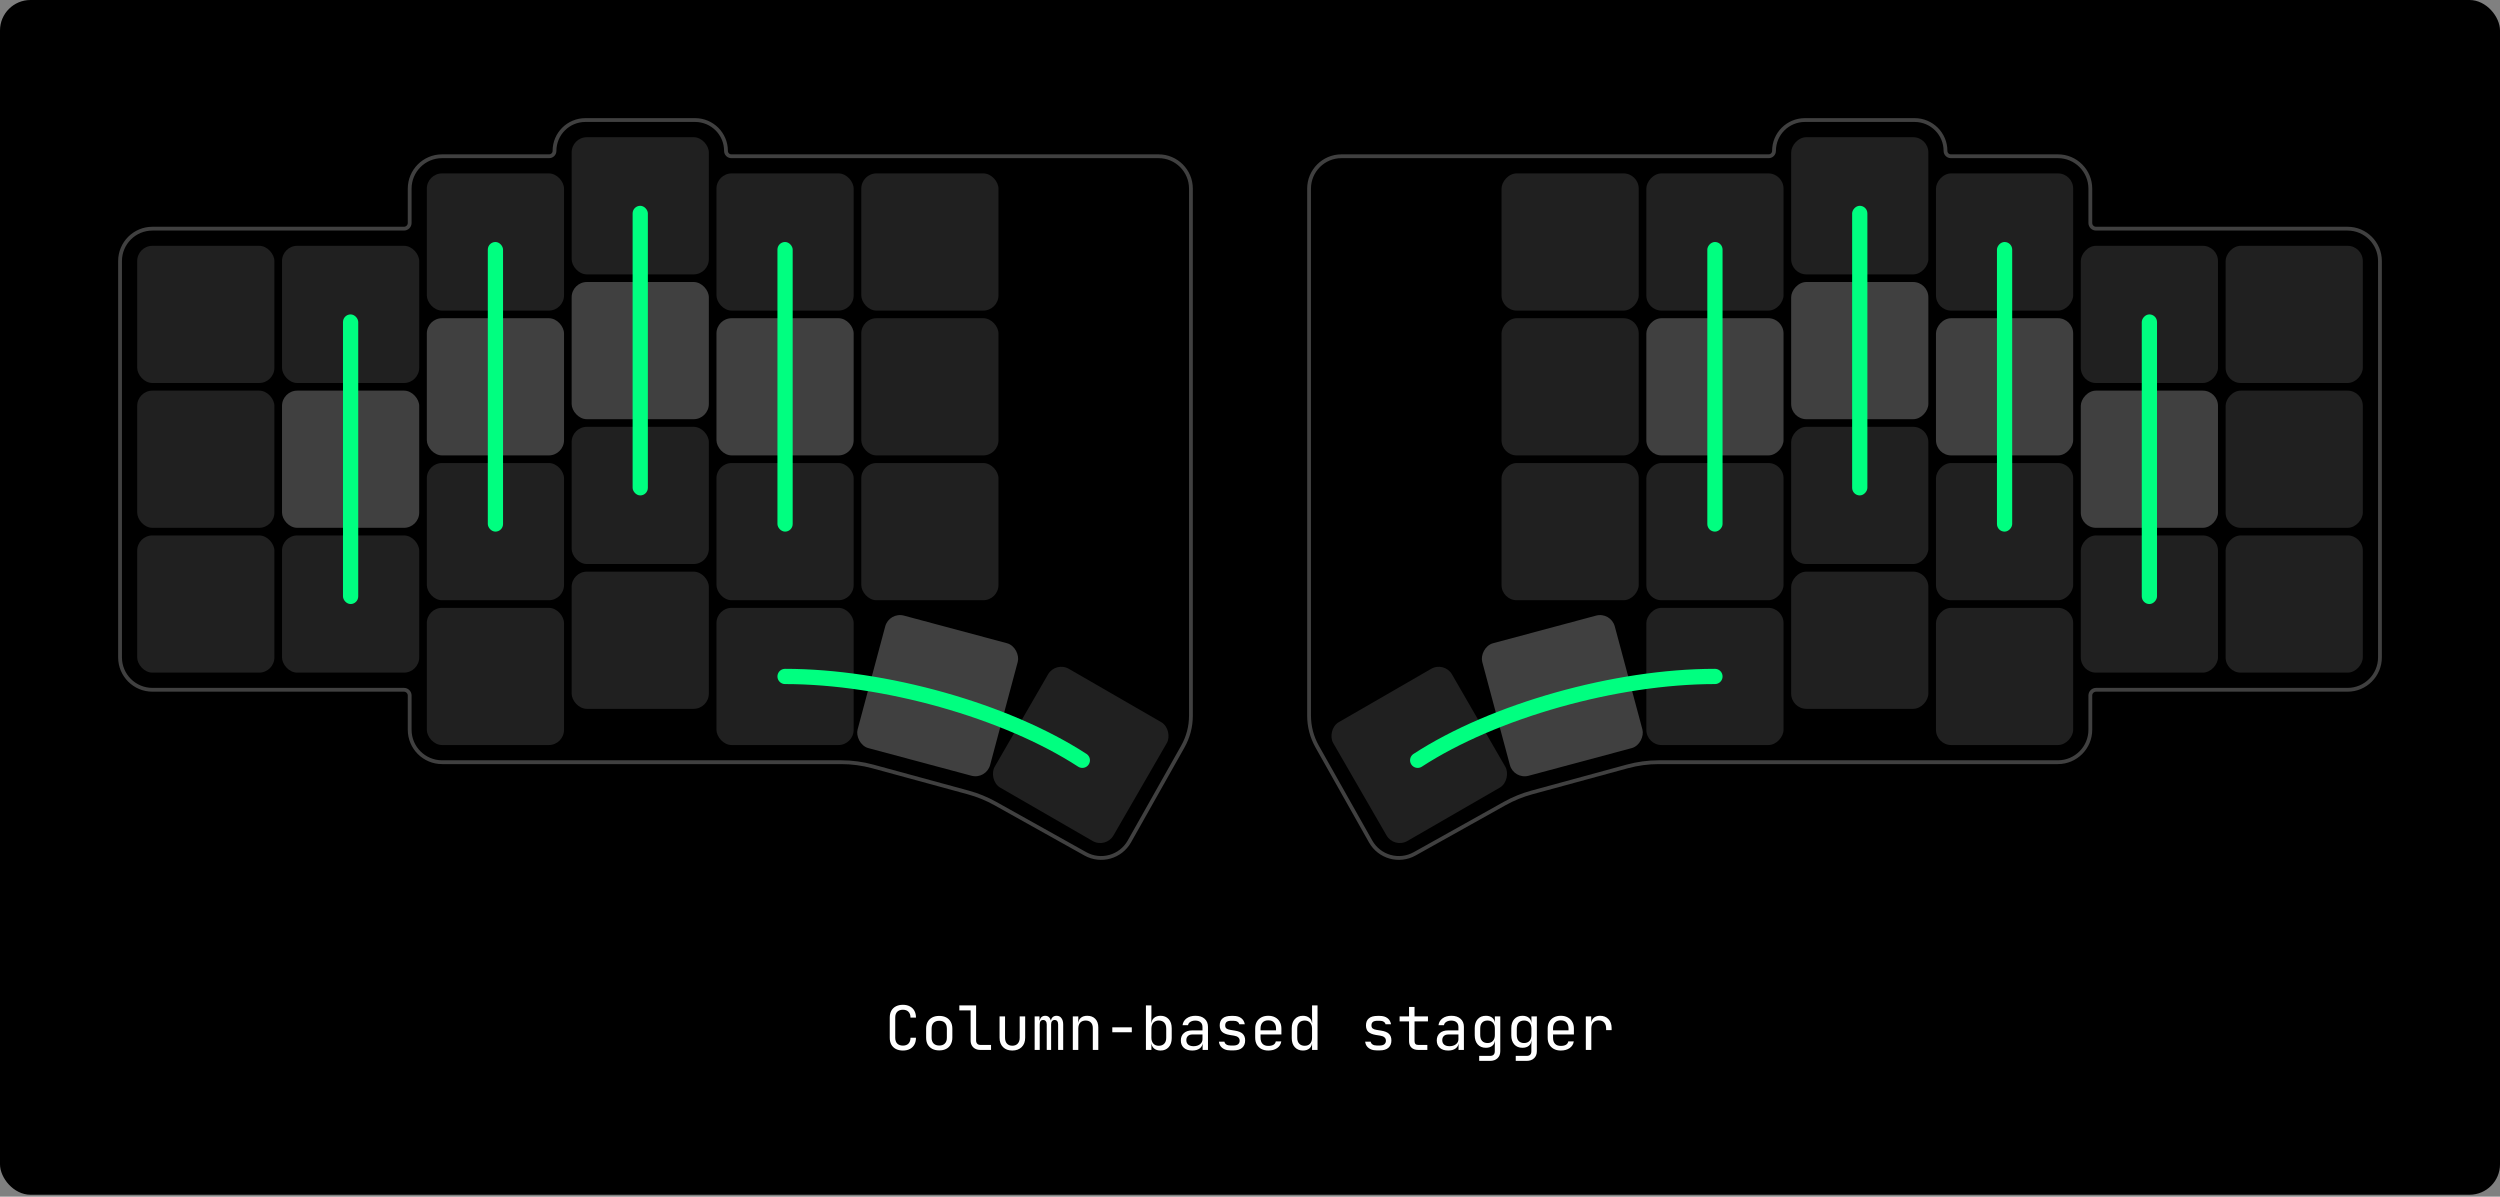 <svg width="328" height="157" viewBox="0 0 328 157" fill="none" xmlns="http://www.w3.org/2000/svg">
<rect x="0" y="0" width="328" height="157" fill="#808080" stroke="none"/>
<rect width="328" height="156.75" rx="4" fill="black"/>
<rect x="18" y="32.25" width="18" height="18" rx="2" fill="#202020"/>
<rect x="18" y="51.25" width="18" height="18" rx="2" fill="#202020"/>
<rect x="18" y="70.25" width="18" height="18" rx="2" fill="#202020"/>
<rect x="37" y="32.25" width="18" height="18" rx="2" fill="#202020"/>
<rect x="37" y="51.25" width="18" height="18" rx="2" fill="#404040"/>
<rect x="37" y="70.25" width="18" height="18" rx="2" fill="#202020"/>
<rect x="56" y="79.75" width="18" height="18" rx="2" fill="#202020"/>
<rect x="56" y="22.75" width="18" height="18" rx="2" fill="#202020"/>
<rect x="56" y="41.75" width="18" height="18" rx="2" fill="#404040"/>
<rect x="56" y="60.75" width="18" height="18" rx="2" fill="#202020"/>
<rect x="75" y="75" width="18" height="18" rx="2" fill="#202020"/>
<rect x="75" y="18" width="18" height="18" rx="2" fill="#202020"/>
<rect x="75" y="37" width="18" height="18" rx="2" fill="#404040"/>
<rect x="75" y="56" width="18" height="18" rx="2" fill="#202020"/>
<rect x="94" y="79.75" width="18" height="18" rx="2" fill="#202020"/>
<rect x="94" y="22.75" width="18" height="18" rx="2" fill="#202020"/>
<rect x="94" y="41.75" width="18" height="18" rx="2" fill="#404040"/>
<rect x="94" y="60.75" width="18" height="18" rx="2" fill="#202020"/>
<rect x="116.659" y="80.25" width="18" height="18" rx="2" transform="rotate(15 116.659 80.25)" fill="#404040"/>
<rect x="113" y="22.75" width="18" height="18" rx="2" fill="#202020"/>
<rect x="113" y="41.75" width="18" height="18" rx="2" fill="#202020"/>
<rect x="113" y="60.75" width="18" height="18" rx="2" fill="#202020"/>
<rect x="138.5" y="86.75" width="18" height="18" rx="2" transform="rotate(30 138.5 86.75)" fill="#202020"/>
<path d="M15.75 34.25V86.25C15.75 88.597 17.653 90.5 20 90.5H53C53.414 90.5 53.75 90.836 53.75 91.25V95.75C53.75 98.097 55.653 100 58 100H110.357C111.757 100 113.151 100.187 114.501 100.555L127.047 103.976C128.281 104.313 129.469 104.799 130.586 105.423L142.398 112.024C144.442 113.166 147.025 112.44 148.174 110.399L155.188 97.948C155.884 96.712 156.25 95.318 156.25 93.899V24.75C156.25 22.403 154.347 20.5 152 20.5H95.95C95.563 20.5 95.25 20.187 95.25 19.8C95.25 17.563 93.437 15.75 91.2 15.75H76.8C74.563 15.75 72.75 17.563 72.75 19.8C72.75 20.187 72.437 20.5 72.05 20.5H58C55.653 20.5 53.75 22.403 53.75 24.75V29.25C53.75 29.664 53.414 30 53 30H20C17.653 30 15.75 31.903 15.75 34.25Z" stroke="#404040" stroke-width="0.5"/>
<rect x="102" y="31.75" width="2" height="38" rx="1" fill="#00FF80"/>
<rect x="64" y="31.75" width="2" height="38" rx="1" fill="#00FF80"/>
<rect x="45" y="41.25" width="2" height="38" rx="1" fill="#00FF80"/>
<rect x="83" y="27" width="2" height="38" rx="1" fill="#00FF80"/>
<path d="M103 88.75C116 88.75 132 93.25 142 99.75" stroke="#00FF80" stroke-width="2" stroke-linecap="round"/>
<rect width="18" height="18" rx="2" transform="matrix(-1 0 0 1 310 32.25)" fill="#202020"/>
<rect width="18" height="18" rx="2" transform="matrix(-1 0 0 1 310 51.25)" fill="#202020"/>
<rect width="18" height="18" rx="2" transform="matrix(-1 0 0 1 310 70.25)" fill="#202020"/>
<rect width="18" height="18" rx="2" transform="matrix(-1 0 0 1 291 32.25)" fill="#202020"/>
<rect width="18" height="18" rx="2" transform="matrix(-1 0 0 1 291 51.25)" fill="#404040"/>
<rect width="18" height="18" rx="2" transform="matrix(-1 0 0 1 291 70.25)" fill="#202020"/>
<rect width="18" height="18" rx="2" transform="matrix(-1 0 0 1 272 79.75)" fill="#202020"/>
<rect width="18" height="18" rx="2" transform="matrix(-1 0 0 1 272 22.75)" fill="#202020"/>
<rect width="18" height="18" rx="2" transform="matrix(-1 0 0 1 272 41.75)" fill="#404040"/>
<rect width="18" height="18" rx="2" transform="matrix(-1 0 0 1 272 60.75)" fill="#202020"/>
<rect width="18" height="18" rx="2" transform="matrix(-1 0 0 1 253 75)" fill="#202020"/>
<rect width="18" height="18" rx="2" transform="matrix(-1 0 0 1 253 18)" fill="#202020"/>
<rect width="18" height="18" rx="2" transform="matrix(-1 0 0 1 253 37)" fill="#404040"/>
<rect width="18" height="18" rx="2" transform="matrix(-1 0 0 1 253 56)" fill="#202020"/>
<rect width="18" height="18" rx="2" transform="matrix(-1 0 0 1 234 79.75)" fill="#202020"/>
<rect width="18" height="18" rx="2" transform="matrix(-1 0 0 1 234 22.75)" fill="#202020"/>
<rect width="18" height="18" rx="2" transform="matrix(-1 0 0 1 234 41.75)" fill="#404040"/>
<rect width="18" height="18" rx="2" transform="matrix(-1 0 0 1 234 60.75)" fill="#202020"/>
<rect width="18" height="18" rx="2" transform="matrix(-0.966 0.259 0.259 0.966 211.341 80.25)" fill="#404040"/>
<rect width="18" height="18" rx="2" transform="matrix(-1 0 0 1 215 22.75)" fill="#202020"/>
<rect width="18" height="18" rx="2" transform="matrix(-1 0 0 1 215 41.75)" fill="#202020"/>
<rect width="18" height="18" rx="2" transform="matrix(-1 0 0 1 215 60.75)" fill="#202020"/>
<rect width="18" height="18" rx="2" transform="matrix(-0.866 0.5 0.5 0.866 189.5 86.75)" fill="#202020"/>
<path d="M312.25 34.25V86.25C312.25 88.597 310.347 90.5 308 90.5H275C274.586 90.5 274.25 90.836 274.25 91.25V95.75C274.25 98.097 272.347 100 270 100H217.643C216.243 100 214.849 100.187 213.499 100.555L200.953 103.976C199.719 104.313 198.531 104.799 197.414 105.423L185.602 112.024C183.558 113.166 180.975 112.44 179.826 110.399L172.812 97.948C172.116 96.712 171.75 95.318 171.75 93.899V24.75C171.75 22.403 173.653 20.5 176 20.5H232.05C232.437 20.5 232.75 20.187 232.75 19.8C232.75 17.563 234.563 15.75 236.8 15.75H251.2C253.437 15.75 255.25 17.563 255.25 19.8C255.25 20.187 255.563 20.5 255.95 20.5H270C272.347 20.5 274.25 22.403 274.25 24.75V29.25C274.25 29.664 274.586 30 275 30H308C310.347 30 312.25 31.903 312.25 34.25Z" stroke="#404040" stroke-width="0.5"/>
<rect width="2" height="38" rx="1" transform="matrix(-1 0 0 1 226 31.75)" fill="#00FF80"/>
<rect width="2" height="38" rx="1" transform="matrix(-1 0 0 1 264 31.75)" fill="#00FF80"/>
<rect width="2" height="38" rx="1" transform="matrix(-1 0 0 1 283 41.25)" fill="#00FF80"/>
<rect width="2" height="38" rx="1" transform="matrix(-1 0 0 1 245 27)" fill="#00FF80"/>
<path d="M225 88.75C212 88.75 196 93.25 186 99.75" stroke="#00FF80" stroke-width="2" stroke-linecap="round"/>
<path d="M118.463 137.83C118.111 137.83 117.805 137.763 117.543 137.63C117.287 137.497 117.087 137.305 116.943 137.054C116.805 136.798 116.735 136.497 116.735 136.15V133.51C116.735 133.158 116.805 132.857 116.943 132.606C117.087 132.355 117.287 132.163 117.543 132.03C117.805 131.897 118.111 131.83 118.463 131.83C118.815 131.83 119.119 131.899 119.375 132.038C119.631 132.171 119.829 132.363 119.967 132.614C120.106 132.865 120.175 133.163 120.175 133.51H119.455C119.455 133.179 119.367 132.926 119.191 132.75C119.021 132.569 118.778 132.478 118.463 132.478C118.149 132.478 117.901 132.566 117.719 132.742C117.543 132.918 117.455 133.171 117.455 133.502V136.15C117.455 136.481 117.543 136.737 117.719 136.918C117.901 137.094 118.149 137.182 118.463 137.182C118.778 137.182 119.021 137.094 119.191 136.918C119.367 136.737 119.455 136.481 119.455 136.15H120.175C120.175 136.491 120.106 136.79 119.967 137.046C119.829 137.297 119.631 137.491 119.375 137.63C119.119 137.763 118.815 137.83 118.463 137.83ZM123.228 137.814C122.876 137.814 122.572 137.747 122.316 137.614C122.06 137.481 121.86 137.289 121.716 137.038C121.577 136.782 121.508 136.481 121.508 136.134V134.966C121.508 134.614 121.577 134.313 121.716 134.062C121.86 133.811 122.06 133.619 122.316 133.486C122.572 133.353 122.876 133.286 123.228 133.286C123.58 133.286 123.884 133.353 124.14 133.486C124.396 133.619 124.593 133.811 124.732 134.062C124.876 134.313 124.948 134.611 124.948 134.958V136.134C124.948 136.481 124.876 136.782 124.732 137.038C124.593 137.289 124.396 137.481 124.14 137.614C123.884 137.747 123.58 137.814 123.228 137.814ZM123.228 137.174C123.543 137.174 123.788 137.086 123.964 136.91C124.14 136.734 124.228 136.475 124.228 136.134V134.966C124.228 134.625 124.14 134.366 123.964 134.19C123.788 134.014 123.543 133.926 123.228 133.926C122.919 133.926 122.673 134.014 122.492 134.19C122.316 134.366 122.228 134.625 122.228 134.966V136.134C122.228 136.475 122.316 136.734 122.492 136.91C122.673 137.086 122.919 137.174 123.228 137.174ZM128.625 137.75C128.369 137.75 128.145 137.699 127.953 137.598C127.761 137.497 127.612 137.353 127.505 137.166C127.398 136.979 127.345 136.761 127.345 136.51V132.566H125.865V131.91H128.065V136.51C128.065 136.691 128.116 136.835 128.217 136.942C128.318 137.043 128.454 137.094 128.625 137.094H130.025V137.75H128.625ZM132.814 137.83C132.307 137.83 131.902 137.681 131.598 137.382C131.294 137.078 131.142 136.667 131.142 136.15V133.35H131.862V136.15C131.862 136.481 131.947 136.739 132.118 136.926C132.289 137.107 132.521 137.198 132.814 137.198C133.113 137.198 133.347 137.107 133.518 136.926C133.694 136.739 133.782 136.481 133.782 136.15V133.35H134.502V136.15C134.502 136.667 134.347 137.078 134.038 137.382C133.729 137.681 133.321 137.83 132.814 137.83ZM135.747 137.75V133.35H136.379V133.878H136.523L136.411 134.07C136.411 133.825 136.475 133.63 136.603 133.486C136.736 133.342 136.915 133.27 137.139 133.27C137.384 133.27 137.573 133.361 137.707 133.542C137.84 133.723 137.907 133.979 137.907 134.31L137.691 133.878H138.027L137.875 134.07C137.875 133.825 137.941 133.63 138.075 133.486C138.213 133.342 138.395 133.27 138.619 133.27C138.896 133.27 139.109 133.374 139.259 133.582C139.413 133.79 139.491 134.065 139.491 134.406V137.75H138.827V134.398C138.827 134.217 138.787 134.075 138.707 133.974C138.632 133.873 138.52 133.822 138.371 133.822C138.227 133.822 138.112 133.873 138.027 133.974C137.947 134.07 137.907 134.209 137.907 134.39V137.75H137.331V134.398C137.331 134.211 137.288 134.07 137.203 133.974C137.123 133.873 137.008 133.822 136.859 133.822C136.709 133.822 136.597 133.873 136.523 133.974C136.448 134.07 136.411 134.209 136.411 134.39V137.75H135.747ZM140.752 137.75V133.35H141.472V134.19H141.624L141.472 134.358C141.472 134.011 141.576 133.745 141.784 133.558C141.992 133.366 142.28 133.27 142.648 133.27C143.09 133.27 143.442 133.406 143.704 133.678C143.965 133.95 144.096 134.321 144.096 134.79V137.75H143.376V134.87C143.376 134.555 143.29 134.315 143.12 134.15C142.954 133.979 142.728 133.894 142.44 133.894C142.141 133.894 141.904 133.985 141.728 134.166C141.557 134.347 141.472 134.609 141.472 134.95V137.75H140.752ZM145.933 135.43V134.79H148.493V135.43H145.933ZM152.265 137.83C151.903 137.83 151.612 137.734 151.393 137.542C151.175 137.345 151.065 137.078 151.065 136.742L151.209 136.91H151.065V137.75H150.345V131.91H151.065V133.19L151.049 134.19H151.209L151.065 134.358C151.065 134.027 151.175 133.763 151.393 133.566C151.617 133.369 151.908 133.27 152.265 133.27C152.708 133.27 153.063 133.417 153.329 133.71C153.596 134.003 153.729 134.403 153.729 134.91V136.198C153.729 136.699 153.596 137.097 153.329 137.39C153.063 137.683 152.708 137.83 152.265 137.83ZM152.025 137.206C152.329 137.206 152.569 137.115 152.745 136.934C152.921 136.753 153.009 136.491 153.009 136.15V134.95C153.009 134.609 152.921 134.347 152.745 134.166C152.569 133.985 152.329 133.894 152.025 133.894C151.732 133.894 151.497 133.987 151.321 134.174C151.151 134.361 151.065 134.619 151.065 134.95V136.15C151.065 136.481 151.151 136.739 151.321 136.926C151.497 137.113 151.732 137.206 152.025 137.206ZM156.422 137.83C155.958 137.83 155.593 137.713 155.326 137.478C155.06 137.238 154.926 136.915 154.926 136.51C154.926 136.099 155.06 135.777 155.326 135.542C155.593 135.307 155.953 135.19 156.406 135.19H157.766V134.75C157.766 134.478 157.684 134.27 157.518 134.126C157.358 133.977 157.129 133.902 156.83 133.902C156.569 133.902 156.35 133.958 156.174 134.07C155.998 134.177 155.897 134.323 155.87 134.51H155.15C155.198 134.131 155.377 133.83 155.686 133.606C155.996 133.382 156.382 133.27 156.846 133.27C157.353 133.27 157.753 133.401 158.046 133.662C158.34 133.923 158.486 134.278 158.486 134.726V137.75H157.782V136.91H157.662L157.782 136.79C157.782 137.11 157.657 137.363 157.406 137.55C157.161 137.737 156.833 137.83 156.422 137.83ZM156.598 137.262C156.94 137.262 157.22 137.177 157.438 137.006C157.657 136.835 157.766 136.617 157.766 136.35V135.726H156.422C156.182 135.726 155.993 135.793 155.854 135.926C155.716 136.059 155.646 136.241 155.646 136.47C155.646 136.715 155.729 136.91 155.894 137.054C156.065 137.193 156.3 137.262 156.598 137.262ZM161.467 137.814C161.168 137.814 160.907 137.769 160.683 137.678C160.464 137.582 160.288 137.449 160.155 137.278C160.027 137.107 159.95 136.905 159.923 136.67H160.643C160.675 136.825 160.76 136.947 160.899 137.038C161.043 137.129 161.232 137.174 161.467 137.174H161.803C162.086 137.174 162.296 137.118 162.435 137.006C162.574 136.889 162.643 136.734 162.643 136.542C162.643 136.355 162.579 136.209 162.451 136.102C162.328 135.99 162.144 135.915 161.899 135.878L161.307 135.782C160.875 135.707 160.552 135.574 160.339 135.382C160.131 135.185 160.027 134.899 160.027 134.526C160.027 134.131 160.152 133.827 160.403 133.614C160.654 133.395 161.03 133.286 161.531 133.286H161.835C162.256 133.286 162.595 133.385 162.851 133.582C163.107 133.779 163.262 134.046 163.315 134.382H162.595C162.563 134.243 162.483 134.134 162.355 134.054C162.227 133.969 162.054 133.926 161.835 133.926H161.531C161.259 133.926 161.059 133.977 160.931 134.078C160.808 134.179 160.747 134.331 160.747 134.534C160.747 134.715 160.8 134.849 160.907 134.934C161.014 135.019 161.182 135.081 161.411 135.118L162.003 135.214C162.478 135.289 162.822 135.427 163.035 135.63C163.254 135.833 163.363 136.126 163.363 136.51C163.363 136.915 163.232 137.235 162.971 137.47C162.715 137.699 162.326 137.814 161.803 137.814H161.467ZM166.4 137.83C166.053 137.83 165.749 137.761 165.488 137.622C165.232 137.483 165.032 137.289 164.888 137.038C164.749 136.782 164.68 136.486 164.68 136.15V134.95C164.68 134.609 164.749 134.313 164.888 134.062C165.032 133.811 165.232 133.617 165.488 133.478C165.749 133.339 166.053 133.27 166.4 133.27C166.747 133.27 167.048 133.339 167.304 133.478C167.565 133.617 167.765 133.811 167.904 134.062C168.048 134.313 168.12 134.609 168.12 134.95V135.726H165.384V136.15C165.384 136.497 165.472 136.763 165.648 136.95C165.824 137.131 166.075 137.222 166.4 137.222C166.677 137.222 166.901 137.174 167.072 137.078C167.243 136.977 167.347 136.827 167.384 136.63H168.104C168.056 136.998 167.875 137.291 167.56 137.51C167.251 137.723 166.864 137.83 166.4 137.83ZM167.416 135.246V134.95C167.416 134.603 167.328 134.337 167.152 134.15C166.981 133.963 166.731 133.87 166.4 133.87C166.075 133.87 165.824 133.963 165.648 134.15C165.472 134.337 165.384 134.603 165.384 134.95V135.182H167.472L167.416 135.246ZM170.941 137.83C170.504 137.83 170.149 137.683 169.877 137.39C169.61 137.097 169.477 136.699 169.477 136.198V134.91C169.477 134.403 169.61 134.003 169.877 133.71C170.144 133.417 170.498 133.27 170.941 133.27C171.304 133.27 171.594 133.369 171.813 133.566C172.032 133.763 172.141 134.027 172.141 134.358L171.997 134.19H172.157L172.141 133.19V131.91H172.861V137.75H172.141V136.91H171.997L172.141 136.742C172.141 137.078 172.032 137.345 171.813 137.542C171.594 137.734 171.304 137.83 170.941 137.83ZM171.181 137.206C171.48 137.206 171.714 137.113 171.885 136.926C172.056 136.739 172.141 136.481 172.141 136.15V134.95C172.141 134.619 172.056 134.361 171.885 134.174C171.714 133.987 171.48 133.894 171.181 133.894C170.877 133.894 170.637 133.985 170.461 134.166C170.285 134.347 170.197 134.609 170.197 134.95V136.15C170.197 136.491 170.285 136.753 170.461 136.934C170.637 137.115 170.877 137.206 171.181 137.206ZM180.655 137.814C180.356 137.814 180.095 137.769 179.871 137.678C179.652 137.582 179.476 137.449 179.343 137.278C179.215 137.107 179.137 136.905 179.111 136.67H179.831C179.863 136.825 179.948 136.947 180.087 137.038C180.231 137.129 180.42 137.174 180.655 137.174H180.991C181.273 137.174 181.484 137.118 181.623 137.006C181.761 136.889 181.831 136.734 181.831 136.542C181.831 136.355 181.767 136.209 181.639 136.102C181.516 135.99 181.332 135.915 181.087 135.878L180.495 135.782C180.063 135.707 179.74 135.574 179.527 135.382C179.319 135.185 179.215 134.899 179.215 134.526C179.215 134.131 179.34 133.827 179.591 133.614C179.841 133.395 180.217 133.286 180.719 133.286H181.023C181.444 133.286 181.783 133.385 182.039 133.582C182.295 133.779 182.449 134.046 182.503 134.382H181.783C181.751 134.243 181.671 134.134 181.543 134.054C181.415 133.969 181.241 133.926 181.023 133.926H180.719C180.447 133.926 180.247 133.977 180.119 134.078C179.996 134.179 179.935 134.331 179.935 134.534C179.935 134.715 179.988 134.849 180.095 134.934C180.201 135.019 180.369 135.081 180.599 135.118L181.191 135.214C181.665 135.289 182.009 135.427 182.223 135.63C182.441 135.833 182.551 136.126 182.551 136.51C182.551 136.915 182.42 137.235 182.159 137.47C181.903 137.699 181.513 137.814 180.991 137.814H180.655ZM186.068 137.75C185.689 137.75 185.393 137.649 185.18 137.446C184.972 137.243 184.868 136.958 184.868 136.59V134.006H183.628V133.35H184.868V132.11H185.588V133.35H187.348V134.006H185.588V136.59C185.588 136.926 185.748 137.094 186.068 137.094H187.268V137.75H186.068ZM190 137.83C189.536 137.83 189.171 137.713 188.904 137.478C188.638 137.238 188.504 136.915 188.504 136.51C188.504 136.099 188.638 135.777 188.904 135.542C189.171 135.307 189.531 135.19 189.984 135.19H191.344V134.75C191.344 134.478 191.262 134.27 191.096 134.126C190.936 133.977 190.707 133.902 190.408 133.902C190.147 133.902 189.928 133.958 189.752 134.07C189.576 134.177 189.475 134.323 189.448 134.51H188.728C188.776 134.131 188.955 133.83 189.264 133.606C189.574 133.382 189.96 133.27 190.424 133.27C190.931 133.27 191.331 133.401 191.624 133.662C191.918 133.923 192.064 134.278 192.064 134.726V137.75H191.36V136.91H191.24L191.36 136.79C191.36 137.11 191.235 137.363 190.984 137.55C190.739 137.737 190.411 137.83 190 137.83ZM190.176 137.262C190.518 137.262 190.798 137.177 191.016 137.006C191.235 136.835 191.344 136.617 191.344 136.35V135.726H190C189.76 135.726 189.571 135.793 189.432 135.926C189.294 136.059 189.224 136.241 189.224 136.47C189.224 136.715 189.307 136.91 189.472 137.054C189.643 137.193 189.878 137.262 190.176 137.262ZM194.069 139.19V138.534H195.469C195.693 138.534 195.856 138.483 195.957 138.382C196.064 138.281 196.117 138.123 196.117 137.91V137.35L196.133 136.55H195.989L196.125 136.43C196.125 136.75 196.019 137.003 195.805 137.19C195.592 137.377 195.307 137.47 194.949 137.47C194.496 137.47 194.139 137.323 193.877 137.03C193.616 136.731 193.485 136.331 193.485 135.83V134.902C193.485 134.401 193.616 134.003 193.877 133.71C194.139 133.417 194.496 133.27 194.949 133.27C195.307 133.27 195.592 133.363 195.805 133.55C196.019 133.737 196.125 133.99 196.125 134.31L195.989 134.19H196.125V133.35H196.837V137.91C196.837 138.305 196.715 138.617 196.469 138.846C196.229 139.075 195.893 139.19 195.461 139.19H194.069ZM195.165 136.846C195.464 136.846 195.699 136.753 195.869 136.566C196.04 136.379 196.125 136.121 196.125 135.79V134.95C196.125 134.619 196.04 134.361 195.869 134.174C195.699 133.987 195.464 133.894 195.165 133.894C194.861 133.894 194.624 133.985 194.453 134.166C194.288 134.347 194.205 134.609 194.205 134.95V135.79C194.205 136.131 194.288 136.393 194.453 136.574C194.624 136.755 194.861 136.846 195.165 136.846ZM198.866 139.19V138.534H200.266C200.49 138.534 200.653 138.483 200.754 138.382C200.861 138.281 200.914 138.123 200.914 137.91V137.35L200.93 136.55H200.786L200.922 136.43C200.922 136.75 200.815 137.003 200.602 137.19C200.389 137.377 200.103 137.47 199.746 137.47C199.293 137.47 198.935 137.323 198.674 137.03C198.413 136.731 198.282 136.331 198.282 135.83V134.902C198.282 134.401 198.413 134.003 198.674 133.71C198.935 133.417 199.293 133.27 199.746 133.27C200.103 133.27 200.389 133.363 200.602 133.55C200.815 133.737 200.922 133.99 200.922 134.31L200.786 134.19H200.922V133.35H201.634V137.91C201.634 138.305 201.511 138.617 201.266 138.846C201.026 139.075 200.69 139.19 200.258 139.19H198.866ZM199.962 136.846C200.261 136.846 200.495 136.753 200.666 136.566C200.837 136.379 200.922 136.121 200.922 135.79V134.95C200.922 134.619 200.837 134.361 200.666 134.174C200.495 133.987 200.261 133.894 199.962 133.894C199.658 133.894 199.421 133.985 199.25 134.166C199.085 134.347 199.002 134.609 199.002 134.95V135.79C199.002 136.131 199.085 136.393 199.25 136.574C199.421 136.755 199.658 136.846 199.962 136.846ZM204.775 137.83C204.428 137.83 204.124 137.761 203.863 137.622C203.607 137.483 203.407 137.289 203.263 137.038C203.124 136.782 203.055 136.486 203.055 136.15V134.95C203.055 134.609 203.124 134.313 203.263 134.062C203.407 133.811 203.607 133.617 203.863 133.478C204.124 133.339 204.428 133.27 204.775 133.27C205.122 133.27 205.423 133.339 205.679 133.478C205.94 133.617 206.14 133.811 206.279 134.062C206.423 134.313 206.495 134.609 206.495 134.95V135.726H203.759V136.15C203.759 136.497 203.847 136.763 204.023 136.95C204.199 137.131 204.45 137.222 204.775 137.222C205.052 137.222 205.276 137.174 205.447 137.078C205.618 136.977 205.722 136.827 205.759 136.63H206.479C206.431 136.998 206.25 137.291 205.935 137.51C205.626 137.723 205.239 137.83 204.775 137.83ZM205.791 135.246V134.95C205.791 134.603 205.703 134.337 205.527 134.15C205.356 133.963 205.106 133.87 204.775 133.87C204.45 133.87 204.199 133.963 204.023 134.15C203.847 134.337 203.759 134.603 203.759 134.95V135.182H205.847L205.791 135.246ZM208.06 137.75V133.35H208.764V134.19H208.932L208.7 134.71C208.7 134.235 208.801 133.878 209.004 133.638C209.212 133.393 209.519 133.27 209.924 133.27C210.388 133.27 210.756 133.417 211.028 133.71C211.305 133.998 211.444 134.39 211.444 134.886V135.15H210.724V134.95C210.724 134.603 210.639 134.339 210.468 134.158C210.303 133.971 210.065 133.878 209.756 133.878C209.452 133.878 209.212 133.971 209.036 134.158C208.865 134.345 208.78 134.609 208.78 134.95V137.75H208.06Z" fill="white"/>
</svg>
